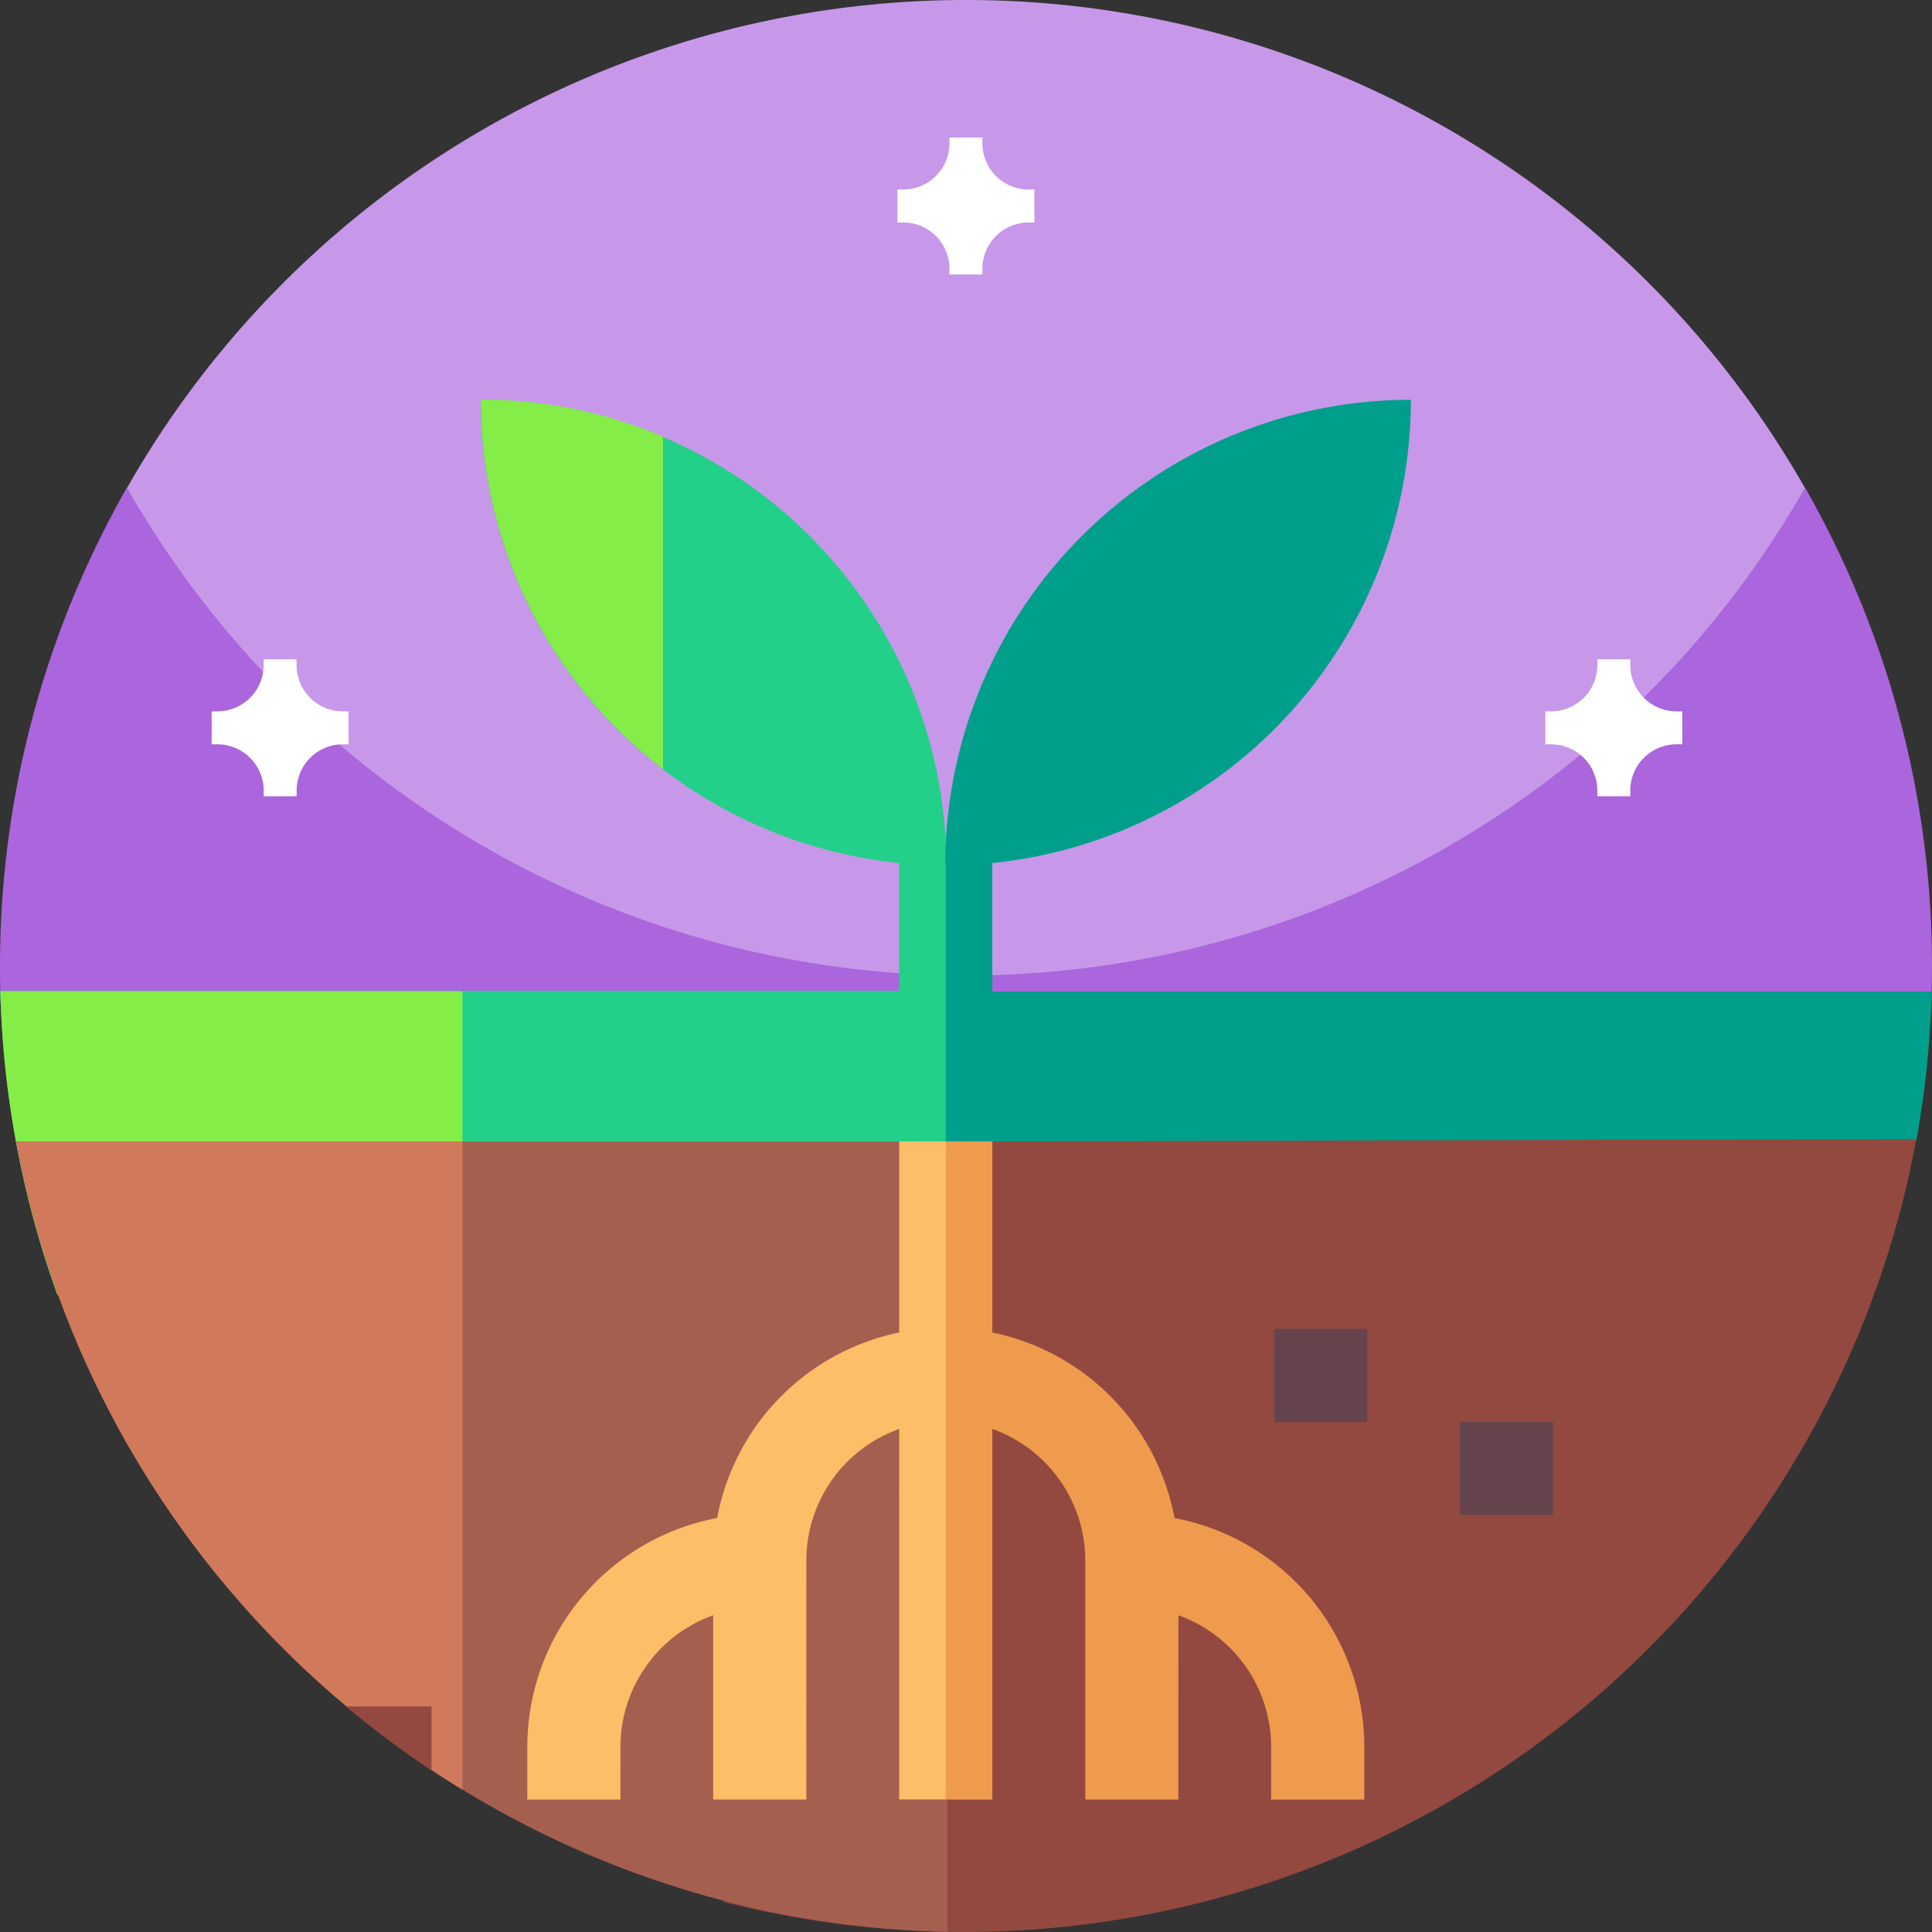 <svg id="suelo-tanana" xmlns="http://www.w3.org/2000/svg" width="70" height="70" viewBox="0 0 70 70">
  <rect x="0" y="0" width="70" height="70" fill="#333333" stroke="none"/>
  <g id="Grupo_176763" data-name="Grupo 176763" transform="translate(0)">
    <path id="Trazado_224971" data-name="Trazado 224971" d="M59.467,43.895c-19.326,0-33.47-20.547-30.791-25.506a34.971,34.971,0,0,1,61.18-.722C92.785,22.793,78.793,43.895,59.467,43.895Z" transform="translate(-24.467)" fill="#c798e9"/>
    <path id="Trazado_224972" data-name="Trazado 224972" d="M69.982,147.541C69.88,150.7,45.627,157.873,35,157.873S.181,152.222.021,147.634Q0,147.016,0,146.393A34.942,34.942,0,0,1,4.6,129,34.98,34.98,0,0,0,65.4,129,34.942,34.942,0,0,1,70,146.393S69.994,147.16,69.982,147.541Z" transform="translate(0 -111.333)" fill="#ab65dd"/>
  </g>
  <g id="Grupo_176764" data-name="Grupo 176764" transform="translate(0.012 14.485)">
    <path id="Trazado_224973" data-name="Trazado 224973" d="M270.489,268.111a35.121,35.121,0,0,0,.56-5.411H236l-3.174,6.14Z" transform="translate(-201.073 -241.259)" fill="#009f8b"/>
    <path id="Trazado_224974" data-name="Trazado 224974" d="M2.155,273.7,35.136,285.3V262.7H.087a34.951,34.951,0,0,0,2.068,11Z" transform="translate(-0.087 -241.286)" fill="#23d089"/>
    <path id="Trazado_224975" data-name="Trazado 224975" d="M2.155,273.7l14.675,5.159V262.7H.087a34.95,34.95,0,0,0,2.068,11Z" transform="translate(-0.087 -241.273)" fill="#84ed48"/>
    <path id="Trazado_224976" data-name="Trazado 224976" d="M177.873,302.3,166,324.669l3.632,5.185a35.1,35.1,0,0,0,42.55-24.839c.24-.859.447-1.8.633-2.806Z" transform="translate(-143.399 -275.426)" fill="#934940"/>
    <path id="Trazado_224977" data-name="Trazado 224977" d="M38.032,331.494V302.86H4.294A35.07,35.07,0,0,0,38.032,331.494Z" transform="translate(-3.718 -275.988)" fill="#a55f4f"/>
    <path id="Trazado_224978" data-name="Trazado 224978" d="M20.461,326.349V302.86H4.294A35.089,35.089,0,0,0,20.461,326.349Z" transform="translate(-3.718 -275.988)" fill="#d0795b"/>
    <path id="Trazado_224979" data-name="Trazado 224979" d="M94.813,454.64v-2.315H91.719A35.209,35.209,0,0,0,94.813,454.64Z" transform="translate(-79.192 -404.983)" fill="#934940"/>
    <path id="Trazado_224980" data-name="Trazado 224980" d="M386.962,376.771h3.374v3.374h-3.374Z" transform="translate(-334.074 -339.741)" fill="#66444e"/>
    <path id="Trazado_224981" data-name="Trazado 224981" d="M337.688,352.134h3.374v3.374h-3.374Z" transform="translate(-291.536 -318.471)" fill="#66444e"/>
    <path id="Trazado_224982" data-name="Trazado 224982" d="M308.347,411.756h-3.374v-1.912a5.067,5.067,0,0,0-5.061-5.061v-3.374a8.445,8.445,0,0,1,8.436,8.436Z" transform="translate(-258.929 -361.039)" fill="#ef9b4d"/>
    <path id="Trazado_224983" data-name="Trazado 224983" d="M143.144,411.756H139.77v-1.912a8.445,8.445,0,0,1,8.436-8.436v3.374a5.067,5.067,0,0,0-5.061,5.061Z" transform="translate(-120.677 -361.039)" fill="#febd67"/>
    <path id="Trazado_224984" data-name="Trazado 224984" d="M192.418,369.23h-3.374v-8.66a8.445,8.445,0,0,1,8.436-8.436v3.374a5.067,5.067,0,0,0-5.061,5.061Z" transform="translate(-163.216 -318.514)" fill="#febd67"/>
    <path id="Trazado_224985" data-name="Trazado 224985" d="M259.073,369.23H255.7v-8.66a5.067,5.067,0,0,0-5.061-5.061v-3.374a8.445,8.445,0,0,1,8.436,8.436Z" transform="translate(-216.39 -318.514)" fill="#ef9b4d"/>
    <path id="Trazado_224986" data-name="Trazado 224986" d="M243.55,218.318,242.425,233.5l2.812-5.061v-11.81Z" transform="translate(-209.295 -201.495)" fill="#009f8b"/>
    <path id="Trazado_224987" data-name="Trazado 224987" d="M238.318,216.631v11.81l1.687,5.061V218.318Z" transform="translate(-205.749 -201.495)" fill="#23d089"/>
    <path id="Trazado_224988" data-name="Trazado 224988" d="M240.005,302.86l-1.687,12.766,1.687,11.079h1.687V302.86Z" transform="translate(-205.75 -275.988)" fill="#ef9b4d"/>
    <path id="Trazado_224989" data-name="Trazado 224989" d="M238.318,302.86h1.687V326.7h-1.687Z" transform="translate(-205.749 -275.988)" fill="#febd67"/>
    <path id="Trazado_224990" data-name="Trazado 224990" d="M127.452,105.764a16.871,16.871,0,0,0,16.871,16.871A16.871,16.871,0,0,0,127.452,105.764Z" transform="translate(-110.048 -105.764)" fill="#23d089"/>
    <path id="Trazado_224991" data-name="Trazado 224991" d="M134.053,107.1a16.816,16.816,0,0,0-6.6-1.341,16.842,16.842,0,0,0,6.6,13.385Z" transform="translate(-110.042 -105.764)" fill="#84ed48"/>
    <path id="Trazado_224992" data-name="Trazado 224992" d="M267.508,105.764a16.871,16.871,0,0,0-16.871,16.871A16.871,16.871,0,0,0,267.508,105.764Z" transform="translate(-216.401 -105.764)" fill="#009f8b"/>
  </g>
  <g id="Grupo_176765" data-name="Grupo 176765" transform="translate(7.668 4.985)">
    <path id="Trazado_224993" data-name="Trazado 224993" d="M242.85,38.285h-.209a1.675,1.675,0,0,1-1.674-1.675V36.4h-1.194v.209a1.675,1.675,0,0,1-1.675,1.675h-.209v1.194h.209a1.675,1.675,0,0,1,1.675,1.674v.209h1.194v-.209a1.674,1.674,0,0,1,1.674-1.674h.209Z" transform="translate(-213.04 -36.402)" fill="#fff"/>
    <path id="Trazado_224994" data-name="Trazado 224994" d="M414.7,176.3h-.209a1.675,1.675,0,0,1-1.674-1.675v-.209h-1.194v.209a1.675,1.675,0,0,1-1.675,1.675h-.209v1.194h.209a1.675,1.675,0,0,1,1.675,1.674v.209h1.194v-.209a1.674,1.674,0,0,1,1.674-1.674h.209Z" transform="translate(-361.416 -155.511)" fill="#fff"/>
    <path id="Trazado_224995" data-name="Trazado 224995" d="M60.949,176.3h-.209a1.675,1.675,0,0,1-1.674-1.675v-.209H57.873v.209A1.675,1.675,0,0,1,56.2,176.3h-.209v1.194H56.2a1.675,1.675,0,0,1,1.675,1.674v.209h1.194v-.209a1.674,1.674,0,0,1,1.674-1.674h.209Z" transform="translate(-55.989 -155.511)" fill="#fff"/>
  </g>
</svg>

